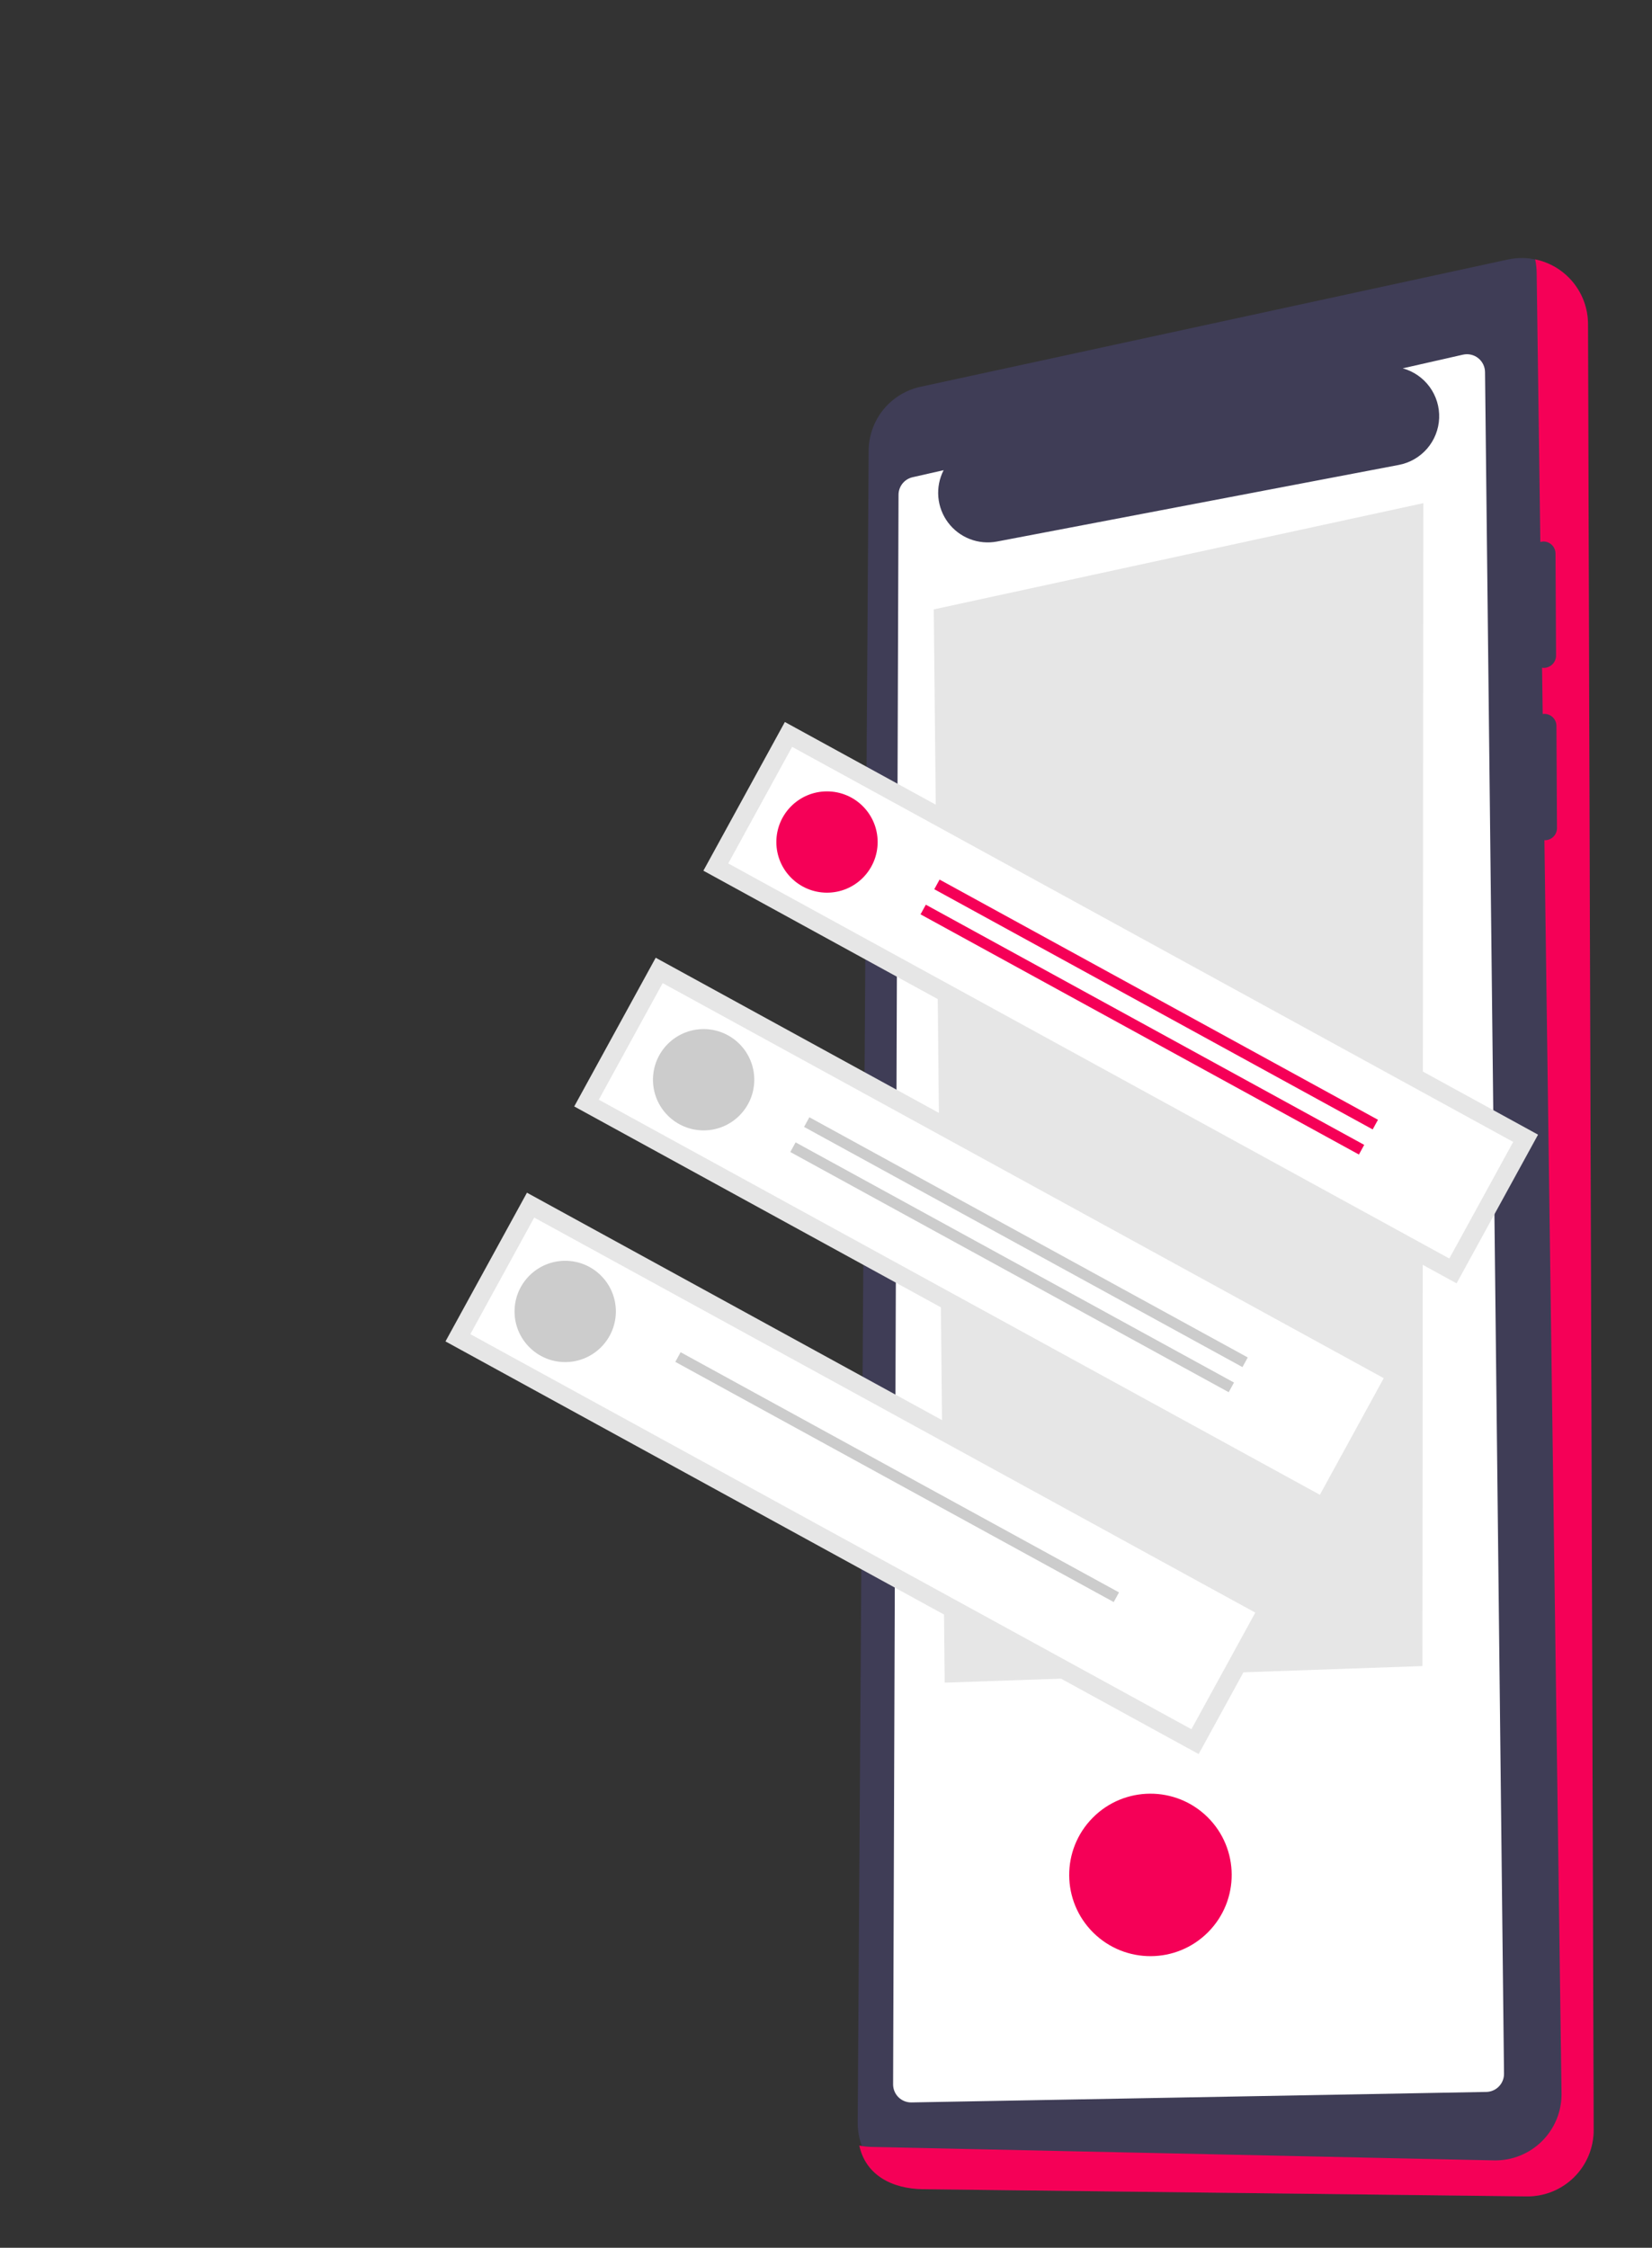 <svg width="549" height="747" viewBox="0 0 549 747" fill="none" xmlns="http://www.w3.org/2000/svg">
<rect x="0" y="0" width="549" height="747" fill="#333333" stroke="none"/>
<path d="M285.031 705.399C285.006 711.209 287.275 716.795 291.346 720.941C295.416 725.087 300.959 727.459 306.768 727.541L507.346 729.928C510.263 729.962 513.157 729.417 515.861 728.322C518.565 727.228 521.024 725.607 523.096 723.553C525.167 721.5 526.81 719.055 527.928 716.361C529.046 713.667 529.617 710.777 529.607 707.86L527.732 107.683C527.722 104.404 526.978 101.17 525.557 98.215C524.135 95.261 522.071 92.661 519.516 90.607C516.96 88.553 513.978 87.096 510.787 86.342C507.596 85.588 504.277 85.558 501.073 86.252L306.012 128.518C301.114 129.555 296.719 132.242 293.563 136.129C290.407 140.016 288.68 144.868 288.671 149.875L285.031 705.399Z" fill="#3F3D56"/>
<path d="M510.17 86.204C510.498 87.715 510.666 89.257 510.672 90.803L518.937 695.896C518.946 698.813 518.376 701.702 517.258 704.396C516.14 707.091 514.497 709.536 512.426 711.589C510.354 713.643 507.895 715.264 505.191 716.358C502.487 717.452 499.593 717.998 496.676 717.963L289.723 713.489C288.325 713.469 286.931 713.316 285.561 713.031C287.692 722.82 296.353 727.418 306.769 727.541L507.346 729.928C510.263 729.963 513.158 729.417 515.861 728.322C518.565 727.228 521.024 725.607 523.096 723.554C525.167 721.5 526.81 719.055 527.928 716.361C529.046 713.667 529.617 710.777 529.607 707.86L527.732 107.683C527.715 102.631 525.96 97.739 522.762 93.827C519.564 89.916 515.118 87.224 510.17 86.204Z" fill="#F50057"/>
<path d="M486.182 117.867L466.165 122.408C469.756 123.397 472.907 125.573 475.104 128.582C477.301 131.59 478.415 135.254 478.264 138.976C478.113 142.698 476.706 146.259 474.273 149.08C471.839 151.9 468.522 153.813 464.862 154.508L331.352 179.964C328.319 180.545 325.184 180.262 322.305 179.147C319.425 178.033 316.916 176.131 315.064 173.66C313.213 171.189 312.093 168.248 311.832 165.171C311.571 162.094 312.179 159.005 313.588 156.258L303.275 158.597C301.937 158.901 300.743 159.654 299.893 160.731C299.043 161.808 298.588 163.144 298.603 164.516L296.799 692.774C296.808 693.574 296.977 694.363 297.295 695.097C297.614 695.831 298.076 696.493 298.654 697.045C299.233 697.598 299.916 698.029 300.663 698.313C301.411 698.598 302.207 698.73 303.007 698.703L494.028 695.213C495.586 695.159 497.062 694.5 498.143 693.377C499.224 692.254 499.825 690.754 499.819 689.195L493.51 123.696C493.507 122.797 493.301 121.911 492.909 121.102C492.517 120.293 491.949 119.582 491.245 119.023C490.542 118.463 489.722 118.069 488.845 117.869C487.969 117.669 487.059 117.668 486.182 117.867Z" fill="white"/>
<path d="M313.949 559.199L472.711 553.688L473 167.217L310.309 202.522L313.949 559.199Z" fill="#E6E6E6"/>
<path d="M513.134 221.961C514.187 221.931 515.188 221.496 515.929 220.747C516.67 219.999 517.094 218.993 517.113 217.94L516.934 183.94C516.926 182.88 516.499 181.866 515.745 181.12C514.992 180.374 513.973 179.957 512.913 179.961C511.86 179.992 510.859 180.426 510.118 181.175C509.377 181.924 508.953 182.929 508.934 183.983L509.113 217.982C509.121 219.043 509.548 220.057 510.302 220.803C511.055 221.549 512.074 221.965 513.134 221.961Z" fill="#3F3D56"/>
<path d="M513.438 279.236C514.498 279.229 515.512 278.802 516.258 278.048C517.004 277.294 517.421 276.275 517.417 275.215L517.237 241.215C517.23 240.155 516.802 239.141 516.048 238.396C515.294 237.652 514.275 237.236 513.215 237.242C512.156 237.247 511.141 237.673 510.395 238.426C509.649 239.179 509.232 240.197 509.236 241.257L509.416 275.257C509.424 276.318 509.851 277.332 510.605 278.078C511.359 278.824 512.377 279.241 513.438 279.236Z" fill="#3F3D56"/>
<path d="M401.513 642.085C412.002 631.486 411.911 614.39 401.311 603.902C390.711 593.414 373.616 593.505 363.128 604.104C352.64 614.704 352.73 631.799 363.33 642.288C373.93 652.776 391.025 652.685 401.513 642.085Z" fill="#F50057"/>
<path d="M425.423 533.513L175.121 396.373L148.045 445.792L398.347 582.932L425.423 533.513Z" fill="#E6E6E6"/>
<path d="M468.207 455.427L217.905 318.286L190.829 367.705L441.131 504.845L468.207 455.427Z" fill="#E6E6E6"/>
<path d="M511.132 377.082L260.83 239.942L233.753 289.361L484.055 426.501L511.132 377.082Z" fill="#E6E6E6"/>
<path d="M242.013 286.948L481.643 418.241L502.872 379.495L263.242 248.202L242.013 286.948Z" fill="white"/>
<path d="M198.994 365.465L438.624 496.758L459.853 458.011L220.223 326.718L198.994 365.465Z" fill="white"/>
<path d="M156.305 443.379L395.935 574.672L417.164 535.926L177.534 404.633L156.305 443.379Z" fill="white"/>
<path d="M274.832 296.664C284.128 296.664 291.664 289.128 291.664 279.832C291.664 270.536 284.128 263 274.832 263C265.536 263 258 270.536 258 279.832C258 289.128 265.536 296.664 274.832 296.664Z" fill="#F50057"/>
<path d="M457.933 372.135L312.245 292.312L310.487 295.521L456.175 375.344L457.933 372.135Z" fill="#F50057"/>
<path d="M453.362 380.478L307.673 300.656L305.915 303.865L451.604 383.687L453.362 380.478Z" fill="#F50057"/>
<path d="M233.832 375.664C243.128 375.664 250.664 368.128 250.664 358.832C250.664 349.536 243.128 342 233.832 342C224.536 342 217 349.536 217 358.832C217 368.128 224.536 375.664 233.832 375.664Z" fill="#CCCCCC"/>
<path d="M414.657 451.121L268.969 371.298L267.211 374.507L412.899 454.33L414.657 451.121Z" fill="#CCCCCC"/>
<path d="M410.086 459.464L264.397 379.641L262.639 382.85L408.328 462.673L410.086 459.464Z" fill="#CCCCCC"/>
<path d="M187.832 452.664C197.128 452.664 204.664 445.128 204.664 435.832C204.664 426.536 197.128 419 187.832 419C178.536 419 171 426.536 171 435.832C171 445.128 178.536 452.664 187.832 452.664Z" fill="#CCCCCC"/>
<path d="M371.874 529.207L226.185 449.385L224.427 452.594L370.115 532.416L371.874 529.207Z" fill="#CCCCCC"/>
</svg>
